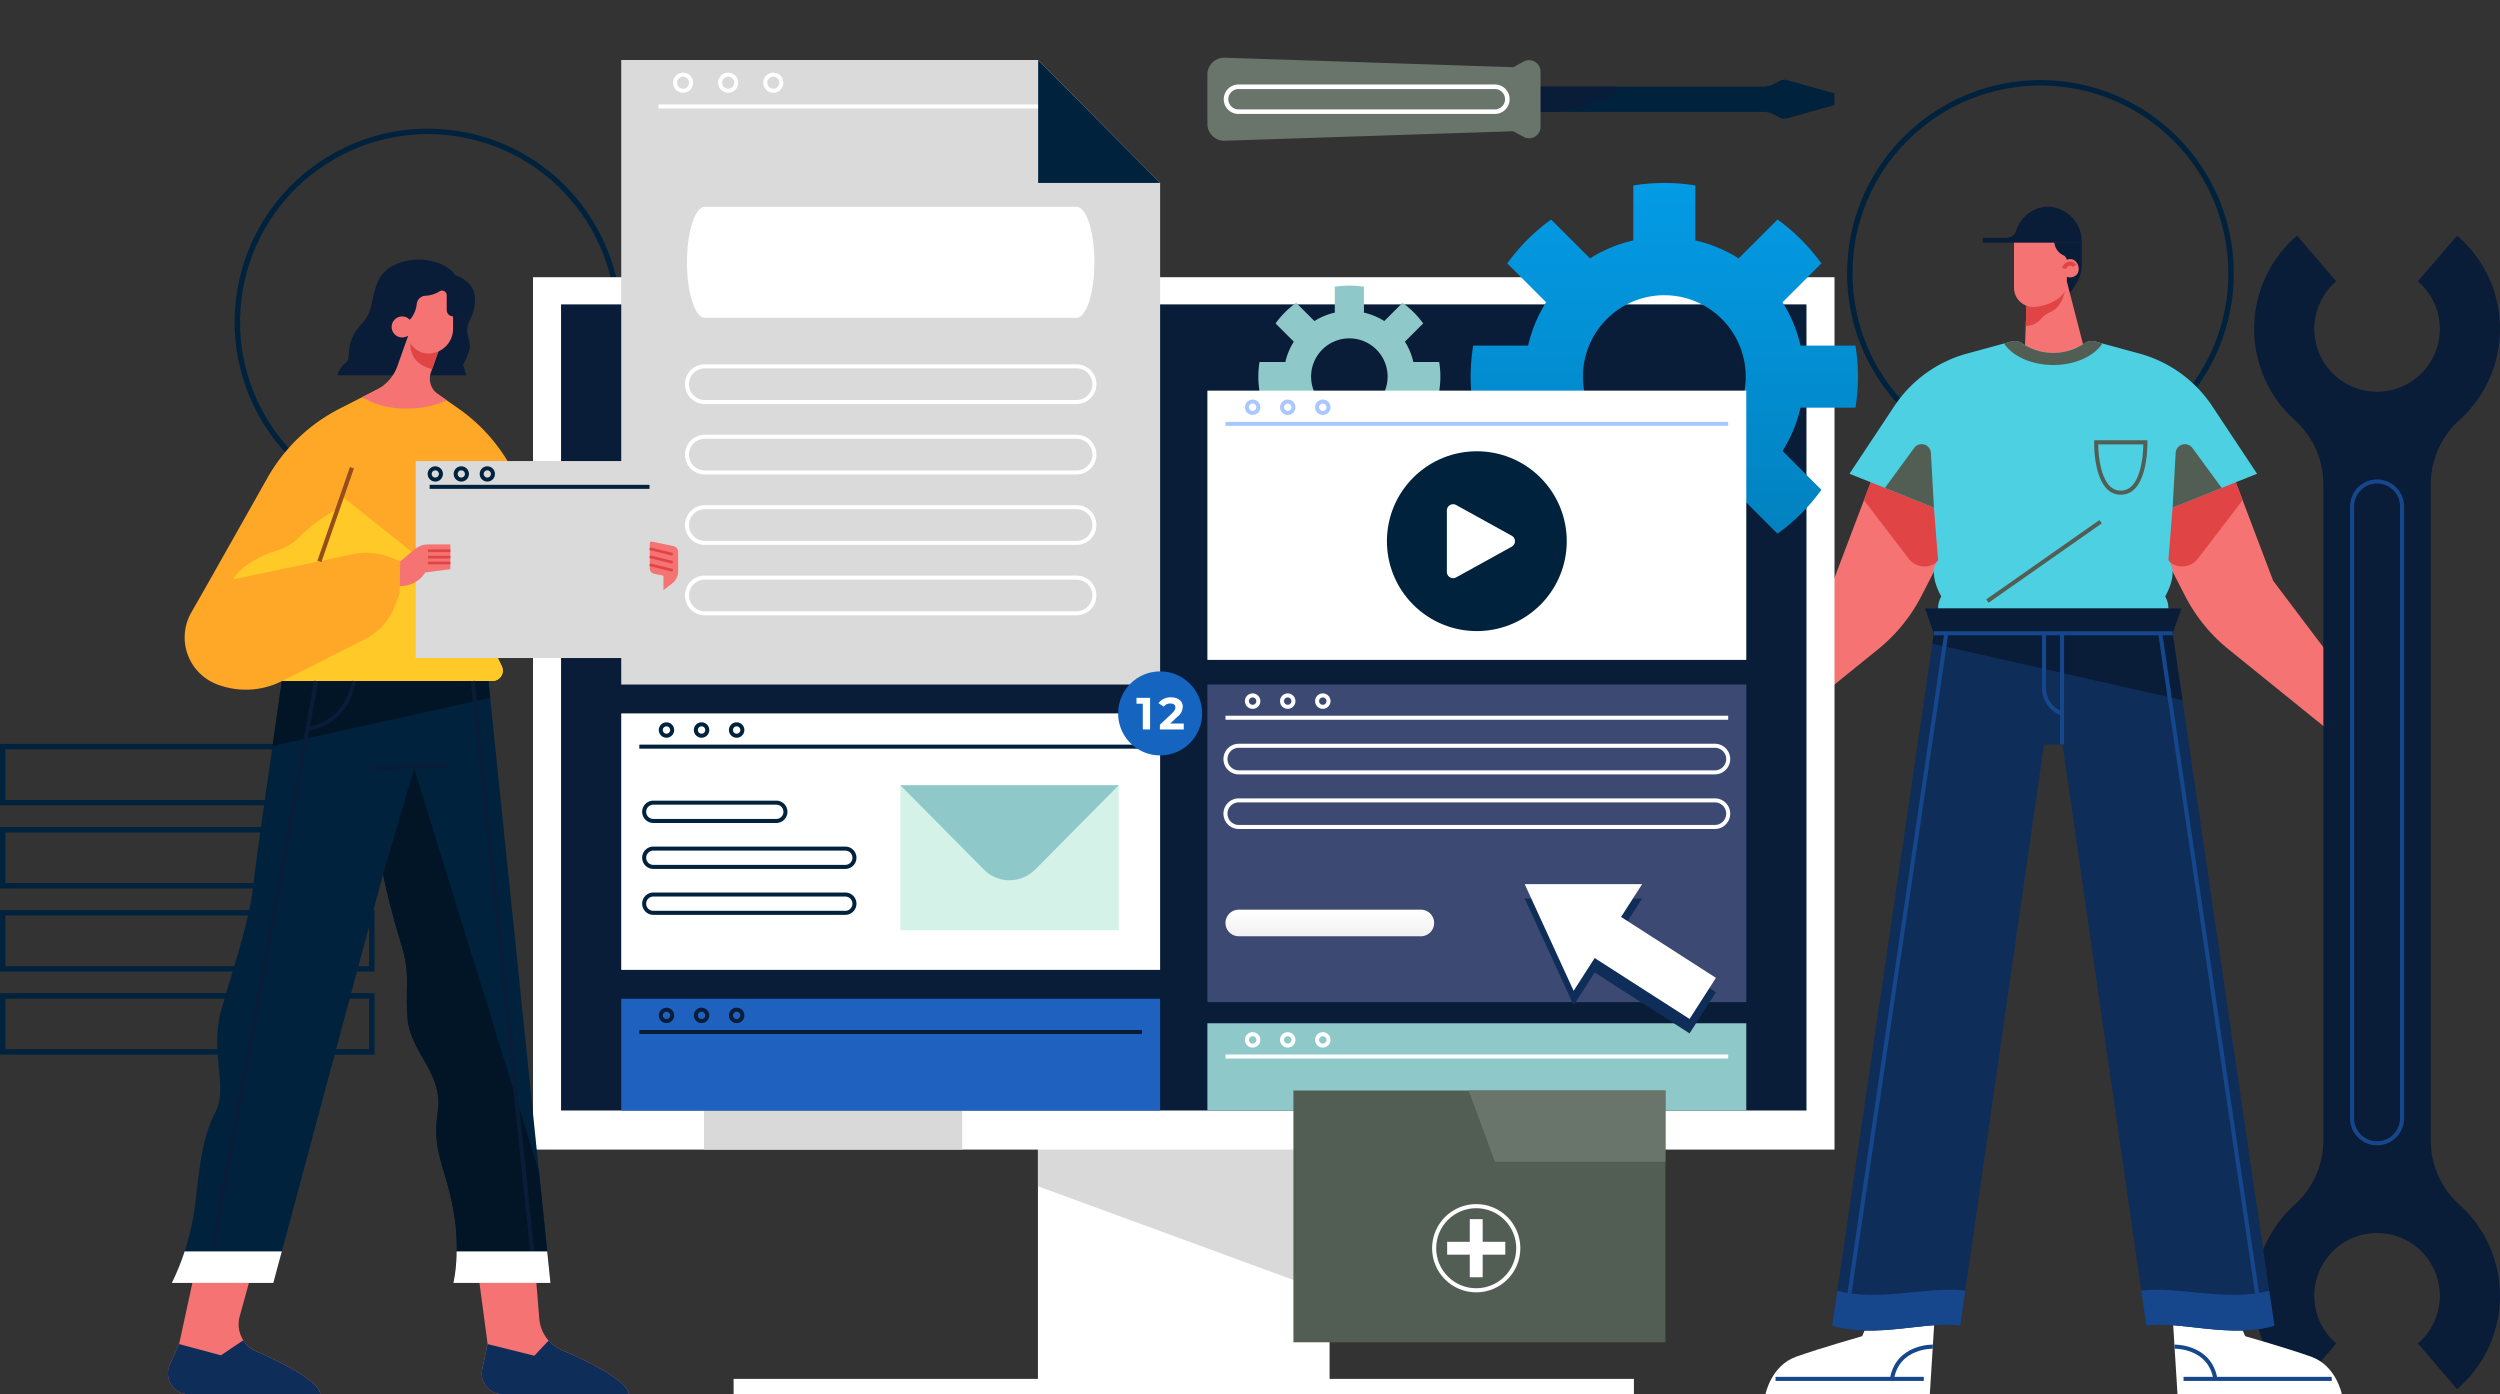 <svg xmlns="http://www.w3.org/2000/svg" xmlns:xlink="http://www.w3.org/1999/xlink" width="459.933" height="256.494" viewBox="0 0 459.933 256.494">
  <rect x="0" y="0" width="459.933" height="256.494" fill="#333333" stroke="none"/>
  <defs>
    <linearGradient id="linear-gradient" x1="0.5" x2="0.5" y2="1" gradientUnits="objectBoundingBox">
      <stop offset="0" stop-color="#039be5"/>
      <stop offset="1" stop-color="#027fbc"/>
    </linearGradient>
    <linearGradient id="linear-gradient-2" x1="0.5" x2="0.5" y2="1" gradientUnits="objectBoundingBox">
      <stop offset="0" stop-color="#fff"/>
      <stop offset="1" stop-color="#f1f1f1"/>
    </linearGradient>
  </defs>
  <g id="img10" transform="translate(-59.284 -88.367)">
    <g id="Grupo_54244" data-name="Grupo 54244" transform="translate(59.784 225.729)">
      <rect id="Rectángulo_29332" data-name="Rectángulo 29332" width="67.903" height="10.306" fill="none" stroke="#00223d" stroke-miterlimit="10" stroke-width="1"/>
      <rect id="Rectángulo_29333" data-name="Rectángulo 29333" width="67.903" height="10.306" transform="translate(0 15.287)" fill="none" stroke="#00223d" stroke-miterlimit="10" stroke-width="1"/>
      <rect id="Rectángulo_29334" data-name="Rectángulo 29334" width="67.903" height="10.306" transform="translate(0 30.574)" fill="none" stroke="#00223d" stroke-miterlimit="10" stroke-width="1"/>
      <rect id="Rectángulo_29335" data-name="Rectángulo 29335" width="67.903" height="10.306" transform="translate(0 45.861)" fill="none" stroke="#00223d" stroke-miterlimit="10" stroke-width="1"/>
    </g>
    <circle id="Elipse_4063" data-name="Elipse 4063" cx="35.071" cy="35.071" r="35.071" transform="translate(97.616 176.37) rotate(-80.44)" fill="none" stroke="#00223d" stroke-miterlimit="10" stroke-width="1"/>
    <circle id="Elipse_4064" data-name="Elipse 4064" cx="35.071" cy="35.071" r="35.071" transform="translate(385.073 138.672) rotate(-45)" fill="none" stroke="#00223d" stroke-miterlimit="10" stroke-width="1"/>
    <g id="Grupo_54251" data-name="Grupo 54251" transform="translate(377.462 126.383)">
      <g id="Grupo_54247" data-name="Grupo 54247" transform="translate(0 47.995)">
        <g id="Grupo_54245" data-name="Grupo 54245" transform="translate(75.453)">
          <path id="Trazado_116064" data-name="Trazado 116064" d="M588.635,203.891l7.892,20.823,19.119,25.345-2.667,7.226-24.661-19.951a30.677,30.677,0,0,1-7.976-9.8l-8.381-16.27Z" transform="translate(-571.961 -203.891)" fill="#f57373"/>
          <path id="Trazado_116065" data-name="Trazado 116065" d="M582.677,220.654l8.236-10.752-2.278-6.011-16.674,7.374,4.554,8.839A3.662,3.662,0,0,0,582.677,220.654Z" transform="translate(-571.961 -203.891)" fill="#e04444"/>
        </g>
        <g id="Grupo_54246" data-name="Grupo 54246">
          <path id="Trazado_116066" data-name="Trazado 116066" d="M503.52,203.891l-7.892,20.823-19.12,25.345,2.668,7.226,24.661-19.951a30.656,30.656,0,0,0,7.976-9.8l8.382-16.27Z" transform="translate(-476.508 -203.891)" fill="#f57373"/>
          <path id="Trazado_116067" data-name="Trazado 116067" d="M516.033,220.654,507.8,209.9l2.278-6.011,16.674,7.374L522.2,220.1A3.662,3.662,0,0,1,516.033,220.654Z" transform="translate(-483.064 -203.891)" fill="#e04444"/>
        </g>
      </g>
      <path id="Trazado_116068" data-name="Trazado 116068" d="M631.113,316.214V195.841a15.913,15.913,0,0,1,5.167-11.9,22.58,22.58,0,0,0-.326-34.017l-7.212,8.4a11.548,11.548,0,1,1-15.021,0l-7.211-8.4a22.58,22.58,0,0,0-.326,34.017,15.914,15.914,0,0,1,5.167,11.9V316.214a15.914,15.914,0,0,1-5.167,11.9,22.579,22.579,0,0,0,.326,34.017l7.212-8.394a11.549,11.549,0,1,1,15.02,0l7.212,8.394a22.579,22.579,0,0,0,.326-34.017A15.915,15.915,0,0,1,631.113,316.214Z" transform="translate(-502.093 -144.588)" fill="#091c38"/>
      <path id="Trazado_116069" data-name="Trazado 116069" d="M516.086,400l-.964,15.463H484.887s1.037-5.261,5.632-6.892,12.154-3.779,12.154-3.779L504.748,400Z" transform="translate(-478.264 -196.986)" fill="#fff"/>
      <line id="Línea_1580" data-name="Línea 1580" x2="27.271" transform="translate(8.476 215.661)" fill="none" stroke="#16478c" stroke-miterlimit="10" stroke-width="0.75"/>
      <path id="Trazado_116070" data-name="Trazado 116070" d="M521.835,408.5s-6.473-.15-7.511,5.927" transform="translate(-484.431 -198.767)" fill="none" stroke="#16478c" stroke-miterlimit="10" stroke-width="0.75"/>
      <path id="Trazado_116071" data-name="Trazado 116071" d="M579.559,400l.963,15.463h30.236s-1.037-5.261-5.632-6.892-12.154-3.779-12.154-3.779L590.9,400Z" transform="translate(-498.1 -196.986)" fill="#fff"/>
      <line id="Línea_1581" data-name="Línea 1581" x1="27.271" transform="translate(83.534 215.661)" fill="none" stroke="#16478c" stroke-miterlimit="10" stroke-width="0.75"/>
      <path id="Trazado_116072" data-name="Trazado 116072" d="M580.088,408.5s6.473-.15,7.511,5.927" transform="translate(-498.211 -198.767)" fill="none" stroke="#16478c" stroke-miterlimit="10" stroke-width="0.75"/>
      <path id="Trazado_116073" data-name="Trazado 116073" d="M556.9,151.559v4.023a6.7,6.7,0,0,1-1.13,3.722L554.6,161.06l-3.7-9.5Z" transform="translate(-492.094 -144.932)" fill="#091c38"/>
      <path id="Trazado_116074" data-name="Trazado 116074" d="M552.97,160.615l3.52,13.644h-11.3l.408-10.634Z" transform="translate(-490.898 -146.829)" fill="#f57373"/>
      <path id="Trazado_116075" data-name="Trazado 116075" d="M549.841,166.578c2.608-1.062,2.832-4.318,2.832-4.318l-2.2-.329-4.824,1.968-.2,5.171a3.723,3.723,0,0,0,2.834-1.334A4.106,4.106,0,0,1,549.841,166.578Z" transform="translate(-490.954 -147.105)" fill="#e04444"/>
      <g id="Grupo_54248" data-name="Grupo 54248" transform="translate(22.081 24.723)">
        <path id="Trazado_116076" data-name="Trazado 116076" d="M579.42,198.871l-8.238-12.427a23.5,23.5,0,0,0-13.4-9.685l-8.147-2.224a2.373,2.373,0,0,0-2.057.4,10.2,10.2,0,0,1-11.3,0,2.375,2.375,0,0,0-2.058-.4l-8.147,2.224a23.5,23.5,0,0,0-13.4,9.685l-8.238,12.427,15.529,6.225.775,9.671c-2.039,2.334.593,6.67.593,6.67a4.27,4.27,0,0,0,0,4.335h41.185a4.27,4.27,0,0,0,0-4.335s2.631-4.336.593-6.67l.774-9.671Z" transform="translate(-504.442 -174.451)" fill="#4dd0e1"/>
        <path id="Trazado_116077" data-name="Trazado 116077" d="M579.647,210.126l.556-10.054a1.709,1.709,0,0,1,3.084-.915l5.382,7.352Z" transform="translate(-520.199 -179.48)" fill="#525d54"/>
        <path id="Trazado_116078" data-name="Trazado 116078" d="M521.7,210.126l-.556-10.054a1.708,1.708,0,0,0-3.084-.915l-5.381,7.352Z" transform="translate(-506.167 -179.48)" fill="#525d54"/>
      </g>
      <path id="Trazado_116079" data-name="Trazado 116079" d="M549.469,178.862c4.042,0,7.513-1.629,9.048-3.961l-1.341-.366a2.373,2.373,0,0,0-2.058.4,10.2,10.2,0,0,1-11.3,0,2.375,2.375,0,0,0-2.058-.4l-1.34.366C541.957,177.233,545.427,178.862,549.469,178.862Z" transform="translate(-489.9 -149.728)" fill="#525d54"/>
      <line id="Línea_1582" data-name="Línea 1582" x1="20.824" y2="14.599" transform="translate(47.456 57.962)" fill="none" stroke="#525d54" stroke-miterlimit="10" stroke-width="0.75"/>
      <path id="Trazado_116080" data-name="Trazado 116080" d="M561.855,198.031H570.9s.222,9.264-4.521,9.264S561.855,198.031,561.855,198.031Z" transform="translate(-494.39 -154.669)" fill="none" stroke="#525d54" stroke-miterlimit="10" stroke-width="0.75"/>
      <path id="Trazado_116081" data-name="Trazado 116081" d="M563.043,241.261l1.6-4.558H517.521l1.6,4.558L500.4,368.651c8,2.445,17.786-1,23.566,0l15.414-106.936h3.4L558.2,368.651c5.78-1,15.562,2.445,23.566,0Z" transform="translate(-481.514 -162.771)" fill="#0e2d59"/>
      <path id="Trazado_116082" data-name="Trazado 116082" d="M501.351,395.414h0l-.949,6.455c8,2.445,17.786-1,23.566,0l.93-6.455C518.493,394.516,508.851,397.533,501.351,395.414Z" transform="translate(-481.514 -195.989)" fill="#16478c"/>
      <path id="Trazado_116083" data-name="Trazado 116083" d="M569.389,253.564l-1.808-12.3,1.6-4.558H522.059l1.6,4.558-.279,1.9Z" transform="translate(-486.052 -162.771)" fill="#091c38"/>
      <path id="Trazado_116084" data-name="Trazado 116084" d="M595.891,395.414h0l.949,6.455c-8,2.445-17.786-1-23.566,0l-.93-6.455C578.749,394.516,588.391,397.533,595.891,395.414Z" transform="translate(-496.588 -195.989)" fill="#16478c"/>
      <g id="Grupo_54250" data-name="Grupo 54250" transform="translate(22.081 78.489)">
        <line id="Línea_1583" data-name="Línea 1583" x2="43.919" transform="translate(15.529)" fill="none" stroke="#16478c" stroke-miterlimit="10" stroke-width="0.75"/>
        <line id="Línea_1584" data-name="Línea 1584" y2="20.454" transform="translate(39.104)" fill="none" stroke="#16478c" stroke-miterlimit="10" stroke-width="0.75"/>
        <path id="Trazado_116085" data-name="Trazado 116085" d="M549.715,242.469v10.088a4.937,4.937,0,0,0,3.316,4.664h0" transform="translate(-513.928 -242.469)" fill="none" stroke="#16478c" stroke-miterlimit="10" stroke-width="0.75"/>
        <g id="Grupo_54249" data-name="Grupo 54249">
          <line id="Línea_1585" data-name="Línea 1585" x2="17.811" y2="121.415" transform="translate(57.167)" fill="none" stroke="#16478c" stroke-miterlimit="10" stroke-width="0.75"/>
          <line id="Línea_1586" data-name="Línea 1586" x1="17.81" y2="121.415" fill="none" stroke="#16478c" stroke-miterlimit="10" stroke-width="0.75"/>
        </g>
      </g>
      <path id="Trazado_116086" data-name="Trazado 116086" d="M542.728,150.922v8.728a3.547,3.547,0,0,0,3.67,3.6c3.034-.179,6.056-1.991,6.056-4.154V154.74a1.083,1.083,0,0,0-.643-.988,2.906,2.906,0,0,1-1.663-2.83Z" transform="translate(-490.383 -144.798)" fill="#f57373"/>
      <path id="Trazado_116087" data-name="Trazado 116087" d="M547.451,143.175a6.248,6.248,0,0,0-5.861,4.461,1.842,1.842,0,0,1-1.752,1.274h-4.4v.892h18.22A6.429,6.429,0,0,0,547.451,143.175Z" transform="translate(-488.855 -143.175)" fill="#091c38"/>
      <path id="Trazado_116088" data-name="Trazado 116088" d="M556.67,158.051a1.682,1.682,0,1,1-.778-2.549A1.917,1.917,0,0,1,556.67,158.051Z" transform="translate(-492.63 -145.741)" fill="#f57373"/>
      <path id="Trazado_116089" data-name="Trazado 116089" d="M554.4,157.329a1.191,1.191,0,0,1,1.408-.873.855.855,0,0,1,.45.408" transform="translate(-492.828 -145.947)" fill="none" stroke="#e04444" stroke-miterlimit="10" stroke-width="0.75"/>
      <path id="Rectángulo_29336" data-name="Rectángulo 29336" d="M4.595,0h0A4.595,4.595,0,0,1,9.189,4.595V117.157a4.595,4.595,0,0,1-4.595,4.595h0A4.595,4.595,0,0,1,0,117.157V4.595A4.595,4.595,0,0,1,4.595,0Z" transform="translate(114.545 50.563)" fill="none" stroke="#16478c" stroke-miterlimit="10" stroke-width="0.75"/>
    </g>
    <g id="Grupo_54253" data-name="Grupo 54253" transform="translate(157.344 139.367)">
      <g id="Grupo_54252" data-name="Grupo 54252" transform="translate(36.905 159.103)">
        <rect id="Rectángulo_29337" data-name="Rectángulo 29337" width="53.653" height="46.391" transform="translate(55.988)" fill="#fff"/>
        <path id="Trazado_116090" data-name="Trazado 116090" d="M369.214,388.692l-53.654-19.683v-8.134h53.654Z" transform="translate(-259.573 -360.875)" fill="#d9d9d9"/>
        <rect id="Rectángulo_29338" data-name="Rectángulo 29338" width="165.629" height="2.816" transform="translate(0 43.575)" fill="#fff"/>
      </g>
      <rect id="Rectángulo_29339" data-name="Rectángulo 29339" width="239.44" height="160.494" transform="translate(0 0)" fill="#fff"/>
      <rect id="Rectángulo_29340" data-name="Rectángulo 29340" width="47.508" height="7.193" transform="translate(31.454 153.302)" fill="#d9d9d9"/>
      <rect id="Rectángulo_29341" data-name="Rectángulo 29341" width="229.122" height="148.303" transform="translate(5.159 4.999)" fill="#091c38"/>
    </g>
    <g id="Grupo_54255" data-name="Grupo 54255" transform="translate(173.574 99.409)">
      <path id="Trazado_116091" data-name="Trazado 116091" d="M317.719,223.939H218.577V109.051h76.7l22.441,22.618Z" transform="translate(-218.577 -109.051)" fill="#dbdada"/>
      <line id="Línea_1587" data-name="Línea 1587" x2="73.811" transform="translate(6.856 8.545)" fill="none" stroke="#fff" stroke-miterlimit="10" stroke-width="0.742"/>
      <path id="Trazado_116092" data-name="Trazado 116092" d="M315.608,109.051l22.441,22.618H315.608Z" transform="translate(-238.907 -109.051)" fill="#00223d"/>
      <g id="Grupo_54254" data-name="Grupo 54254" transform="translate(12.093 27.006)">
        <path id="Trazado_116093" data-name="Trazado 116093" d="M305.549,186.909H237.157a3.282,3.282,0,0,1-3.282-3.282h0a3.281,3.281,0,0,1,3.282-3.281h68.392a3.281,3.281,0,0,1,3.282,3.281h0A3.282,3.282,0,0,1,305.549,186.909Z" transform="translate(-233.875 -150.995)" fill="none" stroke="#fff" stroke-miterlimit="10" stroke-width="0.742"/>
        <path id="Trazado_116094" data-name="Trazado 116094" d="M305.549,163.633H237.157c-1.813,0-3.282-4.571-3.282-10.209h0c0-5.638,1.469-10.209,3.282-10.209h68.392c1.813,0,3.282,4.571,3.282,10.209h0C308.831,159.062,307.362,163.633,305.549,163.633Z" transform="translate(-233.875 -143.215)" fill="#fff"/>
        <path id="Trazado_116095" data-name="Trazado 116095" d="M305.549,203.3H237.157a3.282,3.282,0,0,1-3.282-3.282h0a3.282,3.282,0,0,1,3.282-3.282h68.392a3.282,3.282,0,0,1,3.282,3.282h0A3.282,3.282,0,0,1,305.549,203.3Z" transform="translate(-233.875 -154.429)" fill="none" stroke="#fff" stroke-miterlimit="10" stroke-width="0.742"/>
        <path id="Trazado_116096" data-name="Trazado 116096" d="M305.549,219.691H237.157a3.282,3.282,0,0,1-3.282-3.282h0a3.282,3.282,0,0,1,3.282-3.282h68.392a3.282,3.282,0,0,1,3.282,3.282h0A3.282,3.282,0,0,1,305.549,219.691Z" transform="translate(-233.875 -157.863)" fill="none" stroke="#fff" stroke-miterlimit="10" stroke-width="0.742"/>
        <path id="Trazado_116097" data-name="Trazado 116097" d="M305.549,236.081H237.157a3.282,3.282,0,0,1-3.282-3.282h0a3.282,3.282,0,0,1,3.282-3.282h68.392a3.282,3.282,0,0,1,3.282,3.282h0A3.282,3.282,0,0,1,305.549,236.081Z" transform="translate(-233.875 -161.297)" fill="none" stroke="#fff" stroke-miterlimit="10" stroke-width="0.742"/>
      </g>
      <circle id="Elipse_4065" data-name="Elipse 4065" cx="1.482" cy="1.482" r="1.482" transform="translate(9.895 2.691)" fill="none" stroke="#fff" stroke-miterlimit="10" stroke-width="0.742"/>
      <circle id="Elipse_4066" data-name="Elipse 4066" cx="1.482" cy="1.482" r="1.482" transform="translate(18.195 2.691)" fill="none" stroke="#fff" stroke-miterlimit="10" stroke-width="0.742"/>
      <circle id="Elipse_4067" data-name="Elipse 4067" cx="1.482" cy="1.482" r="1.482" transform="translate(26.495 2.691)" fill="none" stroke="#fff" stroke-miterlimit="10" stroke-width="0.742"/>
    </g>
    <path id="Trazado_116098" data-name="Trazado 116098" d="M487.065,179a35.563,35.563,0,0,0,0-11.414h-10.11a25.531,25.531,0,0,0-3.309-7.97l7.15-7.15a35.8,35.8,0,0,0-8.071-8.071l-7.15,7.149a25.548,25.548,0,0,0-7.97-3.308v-10.11a35.572,35.572,0,0,0-11.414,0v10.11a25.524,25.524,0,0,0-7.969,3.308l-7.15-7.149A35.82,35.82,0,0,0,423,152.465l7.15,7.15a25.528,25.528,0,0,0-3.308,7.97h-10.11a35.563,35.563,0,0,0,0,11.414h10.11a25.529,25.529,0,0,0,3.308,7.97l-7.15,7.15a35.84,35.84,0,0,0,8.072,8.072l7.15-7.15a25.532,25.532,0,0,0,7.969,3.308v10.11a35.57,35.57,0,0,0,11.414,0v-10.11a25.529,25.529,0,0,0,7.97-3.308l7.15,7.15a35.818,35.818,0,0,0,8.071-8.072l-7.15-7.15a25.532,25.532,0,0,0,3.309-7.97ZM451.9,188.266a14.974,14.974,0,1,1,14.974-14.974A14.974,14.974,0,0,1,451.9,188.266Z" transform="translate(-86.425 -15.638)" fill="url(#linear-gradient)"/>
    <path id="Trazado_116099" data-name="Trazado 116099" d="M400.129,180.979a16.718,16.718,0,0,0,0-5.365h-4.752a12,12,0,0,0-1.556-3.745l3.361-3.36a16.835,16.835,0,0,0-3.793-3.793l-3.361,3.36a11.983,11.983,0,0,0-3.745-1.555v-4.752a16.718,16.718,0,0,0-5.365,0v4.752a11.991,11.991,0,0,0-3.745,1.555l-3.36-3.36a16.822,16.822,0,0,0-3.794,3.793l3.36,3.36a12,12,0,0,0-1.555,3.745h-4.752a16.718,16.718,0,0,0,0,5.365h4.752a12,12,0,0,0,1.555,3.745l-3.36,3.36a16.821,16.821,0,0,0,3.794,3.794l3.36-3.36a11.991,11.991,0,0,0,3.745,1.555v4.752a16.72,16.72,0,0,0,5.365,0v-4.752a11.983,11.983,0,0,0,3.745-1.555l3.361,3.36a16.835,16.835,0,0,0,3.793-3.794l-3.361-3.36a12,12,0,0,0,1.556-3.745ZM383.6,185.334a7.038,7.038,0,1,1,7.038-7.038A7.038,7.038,0,0,1,383.6,185.334Z" transform="translate(-76.071 -20.643)" fill="#8ec8c8"/>
    <g id="Grupo_54256" data-name="Grupo 54256" transform="translate(281.412 98.984)">
      <path id="Trazado_116100" data-name="Trazado 116100" d="M474.754,113.839l-1.167.6a4.209,4.209,0,0,1-1.922.464H423.849v4.647h47.816a4.219,4.219,0,0,1,1.922.463l1.167.6a1.826,1.826,0,0,0,1.325.133l8.717-2.453v-2.13l-8.717-2.453A1.821,1.821,0,0,0,474.754,113.839Z" transform="translate(-369.425 -109.588)" fill="#00223d"/>
      <path id="Trazado_116101" data-name="Trazado 116101" d="M444.449,115.236h-20.6v4.647h8.463a20.763,20.763,0,0,0,8.221-1.7l4.156-1.792A.6.6,0,0,0,444.449,115.236Z" transform="translate(-369.425 -109.922)" fill="#091c38"/>
      <path id="Trazado_116102" data-name="Trazado 116102" d="M411.281,110.26l-53.092-1.745A3.088,3.088,0,0,0,355,111.6v9.1a3.088,3.088,0,0,0,3.19,3.087l53.092-1.745,1.888,1.036a2.107,2.107,0,0,0,3.121-1.848V111.073a2.108,2.108,0,0,0-3.121-1.848Z" transform="translate(-354.999 -108.514)" fill="#69746b"/>
      <path id="Trazado_116103" data-name="Trazado 116103" d="M408.8,119.858H361.63a2.29,2.29,0,0,1-2.29-2.29h0a2.29,2.29,0,0,1,2.29-2.29H408.8a2.29,2.29,0,0,1,2.29,2.29h0A2.29,2.29,0,0,1,408.8,119.858Z" transform="translate(-355.909 -109.931)" fill="none" stroke="#fff" stroke-miterlimit="10" stroke-width="0.845"/>
    </g>
    <g id="Grupo_54257" data-name="Grupo 54257" transform="translate(173.574 272.115)">
      <rect id="Rectángulo_29342" data-name="Rectángulo 29342" width="99.142" height="20.553" fill="#1e61bf"/>
      <line id="Línea_1588" data-name="Línea 1588" x2="92.486" transform="translate(3.328 6.115)" fill="none" stroke="#091c38" stroke-miterlimit="10" stroke-width="0.742"/>
      <path id="Trazado_116104" data-name="Trazado 116104" d="M238.043,331.125a1.049,1.049,0,1,1-1.048-1.048A1.048,1.048,0,0,1,238.043,331.125Z" transform="translate(-222.216 -328.068)" fill="none" stroke="#091c38" stroke-miterlimit="10" stroke-width="0.742"/>
      <path id="Trazado_116105" data-name="Trazado 116105" d="M246.209,331.125a1.049,1.049,0,1,1-1.049-1.048A1.048,1.048,0,0,1,246.209,331.125Z" transform="translate(-223.927 -328.068)" fill="none" stroke="#091c38" stroke-miterlimit="10" stroke-width="0.742"/>
      <circle id="Elipse_4068" data-name="Elipse 4068" cx="1.049" cy="1.049" r="1.049" transform="translate(7.275 2.009)" fill="none" stroke="#091c38" stroke-miterlimit="10" stroke-width="0.742"/>
    </g>
    <g id="Grupo_54258" data-name="Grupo 54258" transform="translate(281.412 276.621)">
      <rect id="Rectángulo_29343" data-name="Rectángulo 29343" width="99.142" height="16.047" fill="#8ec8c8"/>
      <line id="Línea_1589" data-name="Línea 1589" x2="92.485" transform="translate(3.328 6.115)" fill="none" stroke="#fff" stroke-miterlimit="10" stroke-width="0.742"/>
      <path id="Trazado_116106" data-name="Trazado 116106" d="M366.3,336.825a1.049,1.049,0,1,1-1.049-1.048A1.049,1.049,0,0,1,366.3,336.825Z" transform="translate(-356.928 -333.768)" fill="none" stroke="#fff" stroke-miterlimit="10" stroke-width="0.742"/>
      <path id="Trazado_116107" data-name="Trazado 116107" d="M374.466,336.825a1.049,1.049,0,1,1-1.049-1.048A1.049,1.049,0,0,1,374.466,336.825Z" transform="translate(-358.639 -333.768)" fill="none" stroke="#fff" stroke-miterlimit="10" stroke-width="0.742"/>
      <path id="Trazado_116108" data-name="Trazado 116108" d="M382.631,336.825a1.049,1.049,0,1,1-1.048-1.048A1.049,1.049,0,0,1,382.631,336.825Z" transform="translate(-360.349 -333.768)" fill="none" stroke="#fff" stroke-miterlimit="10" stroke-width="0.742"/>
    </g>
    <g id="Grupo_54260" data-name="Grupo 54260" transform="translate(281.412 160.234)">
      <rect id="Rectángulo_29344" data-name="Rectángulo 29344" width="99.142" height="49.536" transform="translate(0 0)" fill="#fff"/>
      <line id="Línea_1590" data-name="Línea 1590" x2="92.485" transform="translate(3.328 6.115)" fill="none" stroke="#abc7ff" stroke-miterlimit="10" stroke-width="0.742"/>
      <circle id="Elipse_4069" data-name="Elipse 4069" cx="1.049" cy="1.049" r="1.049" transform="translate(7.275 2.009)" fill="none" stroke="#abc7ff" stroke-miterlimit="10" stroke-width="0.742"/>
      <circle id="Elipse_4070" data-name="Elipse 4070" cx="1.049" cy="1.049" r="1.049" transform="translate(13.73 2.009)" fill="none" stroke="#abc7ff" stroke-miterlimit="10" stroke-width="0.742"/>
      <path id="Trazado_116109" data-name="Trazado 116109" d="M382.631,189.589a1.049,1.049,0,1,1-1.048-1.048A1.049,1.049,0,0,1,382.631,189.589Z" transform="translate(-360.349 -186.532)" fill="none" stroke="#abc7ff" stroke-miterlimit="10" stroke-width="0.742"/>
      <g id="Grupo_54259" data-name="Grupo 54259" transform="translate(26.177 4.302)">
        <circle id="Elipse_4071" data-name="Elipse 4071" cx="16.542" cy="16.542" r="16.542" transform="translate(0 23.394) rotate(-45)" fill="#00223d"/>
        <path id="Trazado_116110" data-name="Trazado 116110" d="M410.736,224.886v-11.3a1.149,1.149,0,0,1,1.706-1.006l10.225,5.652a1.149,1.149,0,0,1,0,2.012l-10.225,5.652A1.15,1.15,0,0,1,410.736,224.886Z" transform="translate(-392.854 -195.84)" fill="#fff"/>
      </g>
    </g>
    <g id="Grupo_54261" data-name="Grupo 54261" transform="translate(281.412 214.297)">
      <rect id="Rectángulo_29345" data-name="Rectángulo 29345" width="99.142" height="58.434" fill="#3c4973"/>
      <line id="Línea_1591" data-name="Línea 1591" x2="92.485" transform="translate(3.328 6.115)" fill="none" stroke="#fff" stroke-miterlimit="10" stroke-width="0.742"/>
      <path id="Trazado_116111" data-name="Trazado 116111" d="M366.3,257.981a1.049,1.049,0,1,1-1.049-1.048A1.049,1.049,0,0,1,366.3,257.981Z" transform="translate(-356.928 -254.924)" fill="none" stroke="#fff" stroke-miterlimit="10" stroke-width="0.742"/>
      <path id="Trazado_116112" data-name="Trazado 116112" d="M374.466,257.981a1.049,1.049,0,1,1-1.049-1.048A1.049,1.049,0,0,1,374.466,257.981Z" transform="translate(-358.639 -254.924)" fill="none" stroke="#fff" stroke-miterlimit="10" stroke-width="0.742"/>
      <path id="Trazado_116113" data-name="Trazado 116113" d="M382.631,257.981a1.049,1.049,0,1,1-1.048-1.048A1.049,1.049,0,0,1,382.631,257.981Z" transform="translate(-360.349 -254.924)" fill="none" stroke="#fff" stroke-miterlimit="10" stroke-width="0.742"/>
      <path id="Trazado_116114" data-name="Trazado 116114" d="M449.251,273.541h-87.6a2.444,2.444,0,0,1-2.444-2.444h0a2.444,2.444,0,0,1,2.444-2.445h87.6a2.444,2.444,0,0,1,2.444,2.445h0A2.444,2.444,0,0,1,449.251,273.541Z" transform="translate(-355.881 -257.379)" fill="none" stroke="#fff" stroke-miterlimit="10" stroke-width="0.742"/>
      <path id="Trazado_116115" data-name="Trazado 116115" d="M449.251,286.252h-87.6a2.444,2.444,0,0,1-2.444-2.445h0a2.445,2.445,0,0,1,2.444-2.445h87.6a2.444,2.444,0,0,1,2.444,2.445h0A2.444,2.444,0,0,1,449.251,286.252Z" transform="translate(-355.881 -260.042)" fill="none" stroke="#fff" stroke-miterlimit="10" stroke-width="0.742"/>
      <path id="Trazado_116116" data-name="Trazado 116116" d="M395.152,311.689h-33.5a2.444,2.444,0,0,1-2.444-2.445h0a2.445,2.445,0,0,1,2.444-2.445h33.5a2.445,2.445,0,0,1,2.445,2.445h0A2.445,2.445,0,0,1,395.152,311.689Z" transform="translate(-355.881 -265.372)" fill="url(#linear-gradient-2)"/>
    </g>
    <g id="Grupo_54262" data-name="Grupo 54262" transform="translate(339.791 251.021)">
      <path id="Trazado_116117" data-name="Trazado 116117" d="M450.448,304.216l-21.6-.008,9,19.632,3.872-6.032,17.459,11.206,4.852-7.56-17.459-11.206Z" transform="translate(-428.851 -301.554)" fill="#0e2d59"/>
      <path id="Trazado_116118" data-name="Trazado 116118" d="M450.448,300.858l-21.6-.008,9,19.632,3.872-6.032,17.459,11.206,4.852-7.56L446.576,306.89Z" transform="translate(-428.851 -300.85)" fill="#fff"/>
    </g>
    <g id="Grupo_54269" data-name="Grupo 54269" transform="translate(90.181 136.123)">
      <g id="Grupo_54268" data-name="Grupo 54268" transform="translate(0)">
        <path id="Trazado_116119" data-name="Trazado 116119" d="M194.965,381.917l1.29,15.845a6.942,6.942,0,0,0,4.186,5.826c4.681,2,12.013,5.526,12.3,8.087H189.492a3.817,3.817,0,0,1-3.731-4.623l.993-4.6-2.743-20.537Z" transform="translate(-127.941 -202.937)" fill="#f57373"/>
        <path id="Trazado_116120" data-name="Trazado 116120" d="M130.547,381.917l-4.263,15.423a5.473,5.473,0,0,0,3.086,6.483c4.684,2.033,11.478,5.39,11.752,7.852H116.9a3.817,3.817,0,0,1-3.484-5.375l1.72-3.845,4.456-20.537Z" transform="translate(-113.08 -202.937)" fill="#f57373"/>
        <path id="Trazado_116121" data-name="Trazado 116121" d="M200.883,408.857a6.9,6.9,0,0,1-2.46-1.791l-2.632,2.8-8.6-2.141-.993,4.6a3.817,3.817,0,0,0,3.731,4.623H213.18C212.9,414.383,205.564,410.858,200.883,408.857Z" transform="translate(-128.382 -208.207)" fill="#0e2d59"/>
        <path id="Trazado_116122" data-name="Trazado 116122" d="M116.9,416.932h24.221c-.274-2.462-7.068-5.819-11.752-7.852a5.428,5.428,0,0,1-2.419-2.069l-4.118,2.767-7.7-2.067-1.72,3.845A3.817,3.817,0,0,0,116.9,416.932Z" transform="translate(-113.08 -208.195)" fill="#0e2d59"/>
        <path id="Trazado_116123" data-name="Trazado 116123" d="M152.512,176.779h23.733l-.612-2a8.628,8.628,0,0,0,1.223-3.057c.222-1.556-1.111-2.723,0-5s2.334-6.559-2.612-8.337c-2.279-3.168-8.756-4.024-12.561-1.056-2.779,2.168-2.5,6.615-3.557,8.449s-1.834,1.8-2.89,4.15-.177,3.744-1.2,4.57A4.4,4.4,0,0,0,152.512,176.779Z" transform="translate(-121.342 -155.497)" fill="#091c38"/>
        <path id="Trazado_116124" data-name="Trazado 116124" d="M161.77,184.234l6.631,4.634a31.858,31.858,0,0,1,12.565,18.024l4.364,16.618H170.213l6.16,12.75A1.908,1.908,0,0,1,174.655,239H135.16L122.044,221.51l11.219-19.882a31.862,31.862,0,0,1,13.255-12.716L156.125,184Z" transform="translate(-114.958 -161.47)" fill="#ffa726"/>
        <path id="Trazado_116125" data-name="Trazado 116125" d="M138.637,244.56l11.78-34.016,23.272,18.527,6.16,12.75a1.909,1.909,0,0,1-1.719,2.739Z" transform="translate(-118.435 -167.031)" fill="#ffca28"/>
        <path id="Trazado_116126" data-name="Trazado 116126" d="M128.325,226.508l15.812-3.3,3.269-9.554a27.516,27.516,0,0,0-6.959,5.062,9.28,9.28,0,0,1-4.288,2.55C132.463,222.332,128.8,225,128.325,226.508Z" transform="translate(-116.274 -167.682)" fill="#ffca28"/>
        <path id="Trazado_116127" data-name="Trazado 116127" d="M170.927,179.673l2.769-7.8h-6.582l-2.356,6.638a7.872,7.872,0,0,1-3.836,4.376l-2.677,1.367a15.707,15.707,0,0,0,8.28,2.069,16.859,16.859,0,0,0,7.29-1.515l-1.6-1.119A3.479,3.479,0,0,1,170.927,179.673Z" transform="translate(-122.543 -158.928)" fill="#f57373"/>
        <path id="Trazado_116128" data-name="Trazado 116128" d="M169.674,173.748s-1.328,4.409,3.82,5.743l1.788-5.035Z" transform="translate(-124.905 -159.321)" fill="#e04444"/>
        <path id="Trazado_116129" data-name="Trazado 116129" d="M120.98,229.836l26.736-5.808a12.442,12.442,0,0,1,7.387.658l1.522.629-.111,5.948-.838,2.188a11.628,11.628,0,0,1-5.626,6.23l-15.2,7.668a14.716,14.716,0,0,1-12.052.54h0a9.233,9.233,0,0,1-4.608-13.169C119.72,232.047,120.98,229.836,120.98,229.836Z" transform="translate(-113.894 -169.797)" fill="#ffa726"/>
        <line id="Línea_1592" data-name="Línea 1592" x1="5.988" y2="17.233" transform="translate(27.863 38.294)" fill="none" stroke="#944d1b" stroke-miterlimit="10" stroke-width="0.772"/>
        <path id="Trazado_116130" data-name="Trazado 116130" d="M172.23,253.576l11.412,110.743h-17.86a36.162,36.162,0,0,0,0-13.329c-1.334-7.819-4-10.709-2.89-18.046s-5.114-10.967-5.558-17.489S158,307.822,156,301.375s-3.149-12.227-3.149-12.227l-20.194,75.172H113.981a46,46,0,0,0,4.224-13.909c.889-7.461,1.334-12.8,3.779-17.466s-1.111-11.116,1.111-18.9,5.114-16.23,5.781-22.232,5.349-38.216,5.349-38.216Z" transform="translate(-113.269 -176.047)" fill="#00223d"/>
        <path id="Trazado_116131" data-name="Trazado 116131" d="M167.637,319.719c.444,6.522,6.669,10.153,5.558,17.489s1.556,10.226,2.89,18.046a36.162,36.162,0,0,1,0,13.329h17.86l-2.1-20.379-22.982-74.278-5.709,19.485s1.149,5.78,3.149,12.227S167.192,313.2,167.637,319.719Z" transform="translate(-123.571 -180.311)" fill="#011526"/>
        <path id="Trazado_116132" data-name="Trazado 116132" d="M177.461,256.7l-.321-3.121-38,.023s-.765,5.261-1.72,11.926Z" transform="translate(-118.179 -176.047)" fill="#011526"/>
        <line id="Línea_1593" data-name="Línea 1593" x1="19.134" y2="104.935" transform="translate(8.145 77.529)" fill="none" stroke="#091c38" stroke-miterlimit="10" stroke-width="0.742"/>
        <path id="Trazado_116133" data-name="Trazado 116133" d="M154.093,253.576s-.913,7.6-8.534,8.8" transform="translate(-119.885 -176.047)" fill="none" stroke="#091c38" stroke-miterlimit="10" stroke-width="0.742"/>
        <line id="Línea_1594" data-name="Línea 1594" x2="10.954" y2="104.935" transform="translate(56.07 77.529)" fill="none" stroke="#091c38" stroke-miterlimit="10" stroke-width="0.742"/>
        <g id="Grupo_54263" data-name="Grupo 54263" transform="translate(0.713 182.464)">
          <path id="Trazado_116134" data-name="Trazado 116134" d="M179.512,392.133h17.86l-.6-5.808H180.1A29.235,29.235,0,0,1,179.512,392.133Z" transform="translate(-127.711 -386.325)" fill="#fff"/>
          <path id="Trazado_116135" data-name="Trazado 116135" d="M134.216,386.325H116.337a44.847,44.847,0,0,1-2.356,5.808h18.675Z" transform="translate(-113.981 -386.325)" fill="#fff"/>
        </g>
        <line id="Línea_1595" data-name="Línea 1595" y1="0.524" x2="13.673" transform="translate(37.506 93.091)" fill="none" stroke="#091c38" stroke-miterlimit="10" stroke-width="0.742"/>
        <g id="Grupo_54265" data-name="Grupo 54265" transform="translate(45.582 37.066)">
          <rect id="Rectángulo_29346" data-name="Rectángulo 29346" width="45.576" height="36.238" transform="translate(0)" fill="#dbdada"/>
          <line id="Línea_1596" data-name="Línea 1596" x2="40.444" transform="translate(2.566 4.743)" fill="none" stroke="#00223d" stroke-miterlimit="10" stroke-width="0.742"/>
          <g id="Grupo_54264" data-name="Grupo 54264" transform="translate(2.566 1.334)">
            <circle id="Elipse_4073" data-name="Elipse 4073" cx="1.037" cy="1.037" r="1.037" fill="none" stroke="#00223d" stroke-miterlimit="10" stroke-width="0.742"/>
            <circle id="Elipse_4074" data-name="Elipse 4074" cx="1.037" cy="1.037" r="1.037" transform="translate(4.786)" fill="none" stroke="#00223d" stroke-miterlimit="10" stroke-width="0.742"/>
            <circle id="Elipse_4075" data-name="Elipse 4075" cx="1.037" cy="1.037" r="1.037" transform="translate(9.572)" fill="none" stroke="#00223d" stroke-miterlimit="10" stroke-width="0.742"/>
          </g>
        </g>
        <g id="Grupo_54266" data-name="Grupo 54266" transform="translate(42.646 52.399)">
          <path id="Trazado_116137" data-name="Trazado 116137" d="M167.115,224.905l2.649-2.209a3.928,3.928,0,0,1,2.516-.911h4.061v4.565l-4.612.593a5.237,5.237,0,0,1-4.7,2.483Z" transform="translate(-167.03 -221.785)" fill="#f57373"/>
          <line id="Línea_1597" data-name="Línea 1597" x2="4.113" transform="translate(5.197 1.175)" fill="none" stroke="#e04444" stroke-miterlimit="10" stroke-width="0.5"/>
          <line id="Línea_1598" data-name="Línea 1598" x2="4.113" transform="translate(5.197 2.342)" fill="none" stroke="#e04444" stroke-miterlimit="10" stroke-width="0.5"/>
          <line id="Línea_1599" data-name="Línea 1599" x2="4.113" transform="translate(5.197 3.416)" fill="none" stroke="#e04444" stroke-miterlimit="10" stroke-width="0.5"/>
        </g>
        <g id="Grupo_54267" data-name="Grupo 54267" transform="translate(88.64 51.874)">
          <path id="Trazado_116138" data-name="Trazado 116138" d="M225.214,221.46v4.608a1,1,0,0,0,.792.976l1.726.364v2.655l1.6-1.232a2.838,2.838,0,0,0,1.107-2.248v-3.545a1.1,1.1,0,0,0-.876-1.079l-3.941-.832A.339.339,0,0,0,225.214,221.46Z" transform="translate(-225.214 -221.121)" fill="#f57373"/>
          <line id="Línea_1600" data-name="Línea 1600" x2="4.224" y2="1.037" transform="translate(0 1.319)" fill="none" stroke="#e04444" stroke-miterlimit="10" stroke-width="0.5"/>
          <line id="Línea_1601" data-name="Línea 1601" x2="4.224" y2="1.037" transform="translate(0 2.793)" fill="none" stroke="#e04444" stroke-miterlimit="10" stroke-width="0.5"/>
          <line id="Línea_1602" data-name="Línea 1602" x2="4.224" y2="1.037" transform="translate(0 4.267)" fill="none" stroke="#e04444" stroke-miterlimit="10" stroke-width="0.5"/>
        </g>
        <path id="Trazado_116139" data-name="Trazado 116139" d="M175.282,166.283v-2.7a.862.862,0,0,0-1.309-.746,5.4,5.4,0,0,1-2.654.828,1.679,1.679,0,0,0-1.548,1.459,5.207,5.207,0,0,1-1.281,2.956,1.932,1.932,0,1,0-.375,2.951,3.84,3.84,0,0,0,3.79,3.258,4.543,4.543,0,0,0,4.544-4.544v-2.292A1.168,1.168,0,0,1,175.282,166.283Z" transform="translate(-123.992 -157.007)" fill="#f57373"/>
      </g>
    </g>
    <g id="Grupo_54272" data-name="Grupo 54272" transform="translate(173.574 219.614)">
      <rect id="Rectángulo_29347" data-name="Rectángulo 29347" width="99.142" height="47.184" fill="#fff"/>
      <line id="Línea_1603" data-name="Línea 1603" x2="92.486" transform="translate(3.328 6.115)" fill="none" stroke="#00223d" stroke-miterlimit="10" stroke-width="0.742"/>
      <circle id="Elipse_4076" data-name="Elipse 4076" cx="1.049" cy="1.049" r="1.049" transform="translate(7.275 2.009)" fill="none" stroke="#00223d" stroke-miterlimit="10" stroke-width="0.742"/>
      <path id="Trazado_116140" data-name="Trazado 116140" d="M238.043,264.708a1.049,1.049,0,1,1-1.048-1.049A1.049,1.049,0,0,1,238.043,264.708Z" transform="translate(-222.216 -261.65)" fill="none" stroke="#00223d" stroke-miterlimit="10" stroke-width="0.742"/>
      <path id="Trazado_116141" data-name="Trazado 116141" d="M246.209,264.708a1.049,1.049,0,1,1-1.049-1.049A1.049,1.049,0,0,1,246.209,264.708Z" transform="translate(-223.927 -261.65)" fill="none" stroke="#00223d" stroke-miterlimit="10" stroke-width="0.742"/>
      <g id="Grupo_54270" data-name="Grupo 54270" transform="translate(51.356 13.216)">
        <rect id="Rectángulo_29348" data-name="Rectángulo 29348" width="40.166" height="26.678" transform="translate(0)" fill="#d5f2e8"/>
        <path id="Trazado_116142" data-name="Trazado 116142" d="M283.545,277.837l15.372,15.514a6.631,6.631,0,0,0,9.422,0l15.372-15.514Z" transform="translate(-283.545 -277.837)" fill="#8ec8c8"/>
      </g>
      <g id="Grupo_54271" data-name="Grupo 54271" transform="translate(4.224 16.421)">
        <path id="Trazado_116143" data-name="Trazado 116143" d="M248.227,285.257H225.6a1.683,1.683,0,0,1-1.683-1.683h0a1.683,1.683,0,0,1,1.683-1.683h22.624a1.683,1.683,0,0,1,1.683,1.683h0A1.683,1.683,0,0,1,248.227,285.257Z" transform="translate(-223.92 -281.891)" fill="none" stroke="#00223d" stroke-miterlimit="10" stroke-width="0.742"/>
        <path id="Trazado_116144" data-name="Trazado 116144" d="M260.921,295.949H225.6a1.684,1.684,0,0,1-1.683-1.684h0a1.683,1.683,0,0,1,1.683-1.682h35.318a1.683,1.683,0,0,1,1.683,1.682h0A1.683,1.683,0,0,1,260.921,295.949Z" transform="translate(-223.92 -284.131)" fill="none" stroke="#00223d" stroke-miterlimit="10" stroke-width="0.742"/>
        <path id="Trazado_116145" data-name="Trazado 116145" d="M260.921,306.64H225.6a1.683,1.683,0,0,1-1.683-1.683h0a1.683,1.683,0,0,1,1.683-1.683h35.318a1.683,1.683,0,0,1,1.683,1.683h0A1.683,1.683,0,0,1,260.921,306.64Z" transform="translate(-223.92 -286.371)" fill="none" stroke="#00223d" stroke-miterlimit="10" stroke-width="0.742"/>
      </g>
    </g>
    <g id="Grupo_54274" data-name="Grupo 54274" transform="translate(264.984 211.882)">
      <circle id="Elipse_4077" data-name="Elipse 4077" cx="7.732" cy="7.732" r="7.732" fill="#1565c0"/>
      <g id="Grupo_54273" data-name="Grupo 54273" transform="translate(3.383 4.775)">
        <path id="Trazado_116146" data-name="Trazado 116146" d="M341,257.5v5.812h-1.345v-4.733H338.5V257.5Z" transform="translate(-338.496 -257.404)" fill="#fff"/>
        <path id="Trazado_116147" data-name="Trazado 116147" d="M348.263,262.194v1.1h-4.393v-.872l2.242-2.117c.515-.49.607-.789.607-1.072,0-.456-.316-.722-.93-.722a1.422,1.422,0,0,0-1.2.581l-.979-.632a2.7,2.7,0,0,1,2.308-1.079c1.3,0,2.16.664,2.16,1.719a2.32,2.32,0,0,1-.971,1.835l-1.338,1.262Z" transform="translate(-339.566 -257.378)" fill="#fff"/>
      </g>
    </g>
    <g id="Grupo_54275" data-name="Grupo 54275" transform="translate(297.24 288.996)">
      <rect id="Rectángulo_29349" data-name="Rectángulo 29349" width="68.438" height="46.318" fill="#525d54"/>
      <path id="Trazado_116148" data-name="Trazado 116148" d="M420.637,362.008H452V348.891H415.8Z" transform="translate(-383.565 -348.891)" fill="#69746b"/>
      <circle id="Elipse_4078" data-name="Elipse 4078" cx="7.741" cy="7.741" r="7.741" transform="translate(25.888 21.269)" fill="none" stroke="#fff" stroke-miterlimit="10" stroke-width="0.755"/>
      <path id="Trazado_116149" data-name="Trazado 116149" d="M421.495,382.987h-4.162v-4.162h-2.371v4.162H410.8v2.371h4.162v4.162h2.371v-4.162h4.162Z" transform="translate(-382.518 -355.163)" fill="#fff"/>
    </g>
  </g>
</svg>
